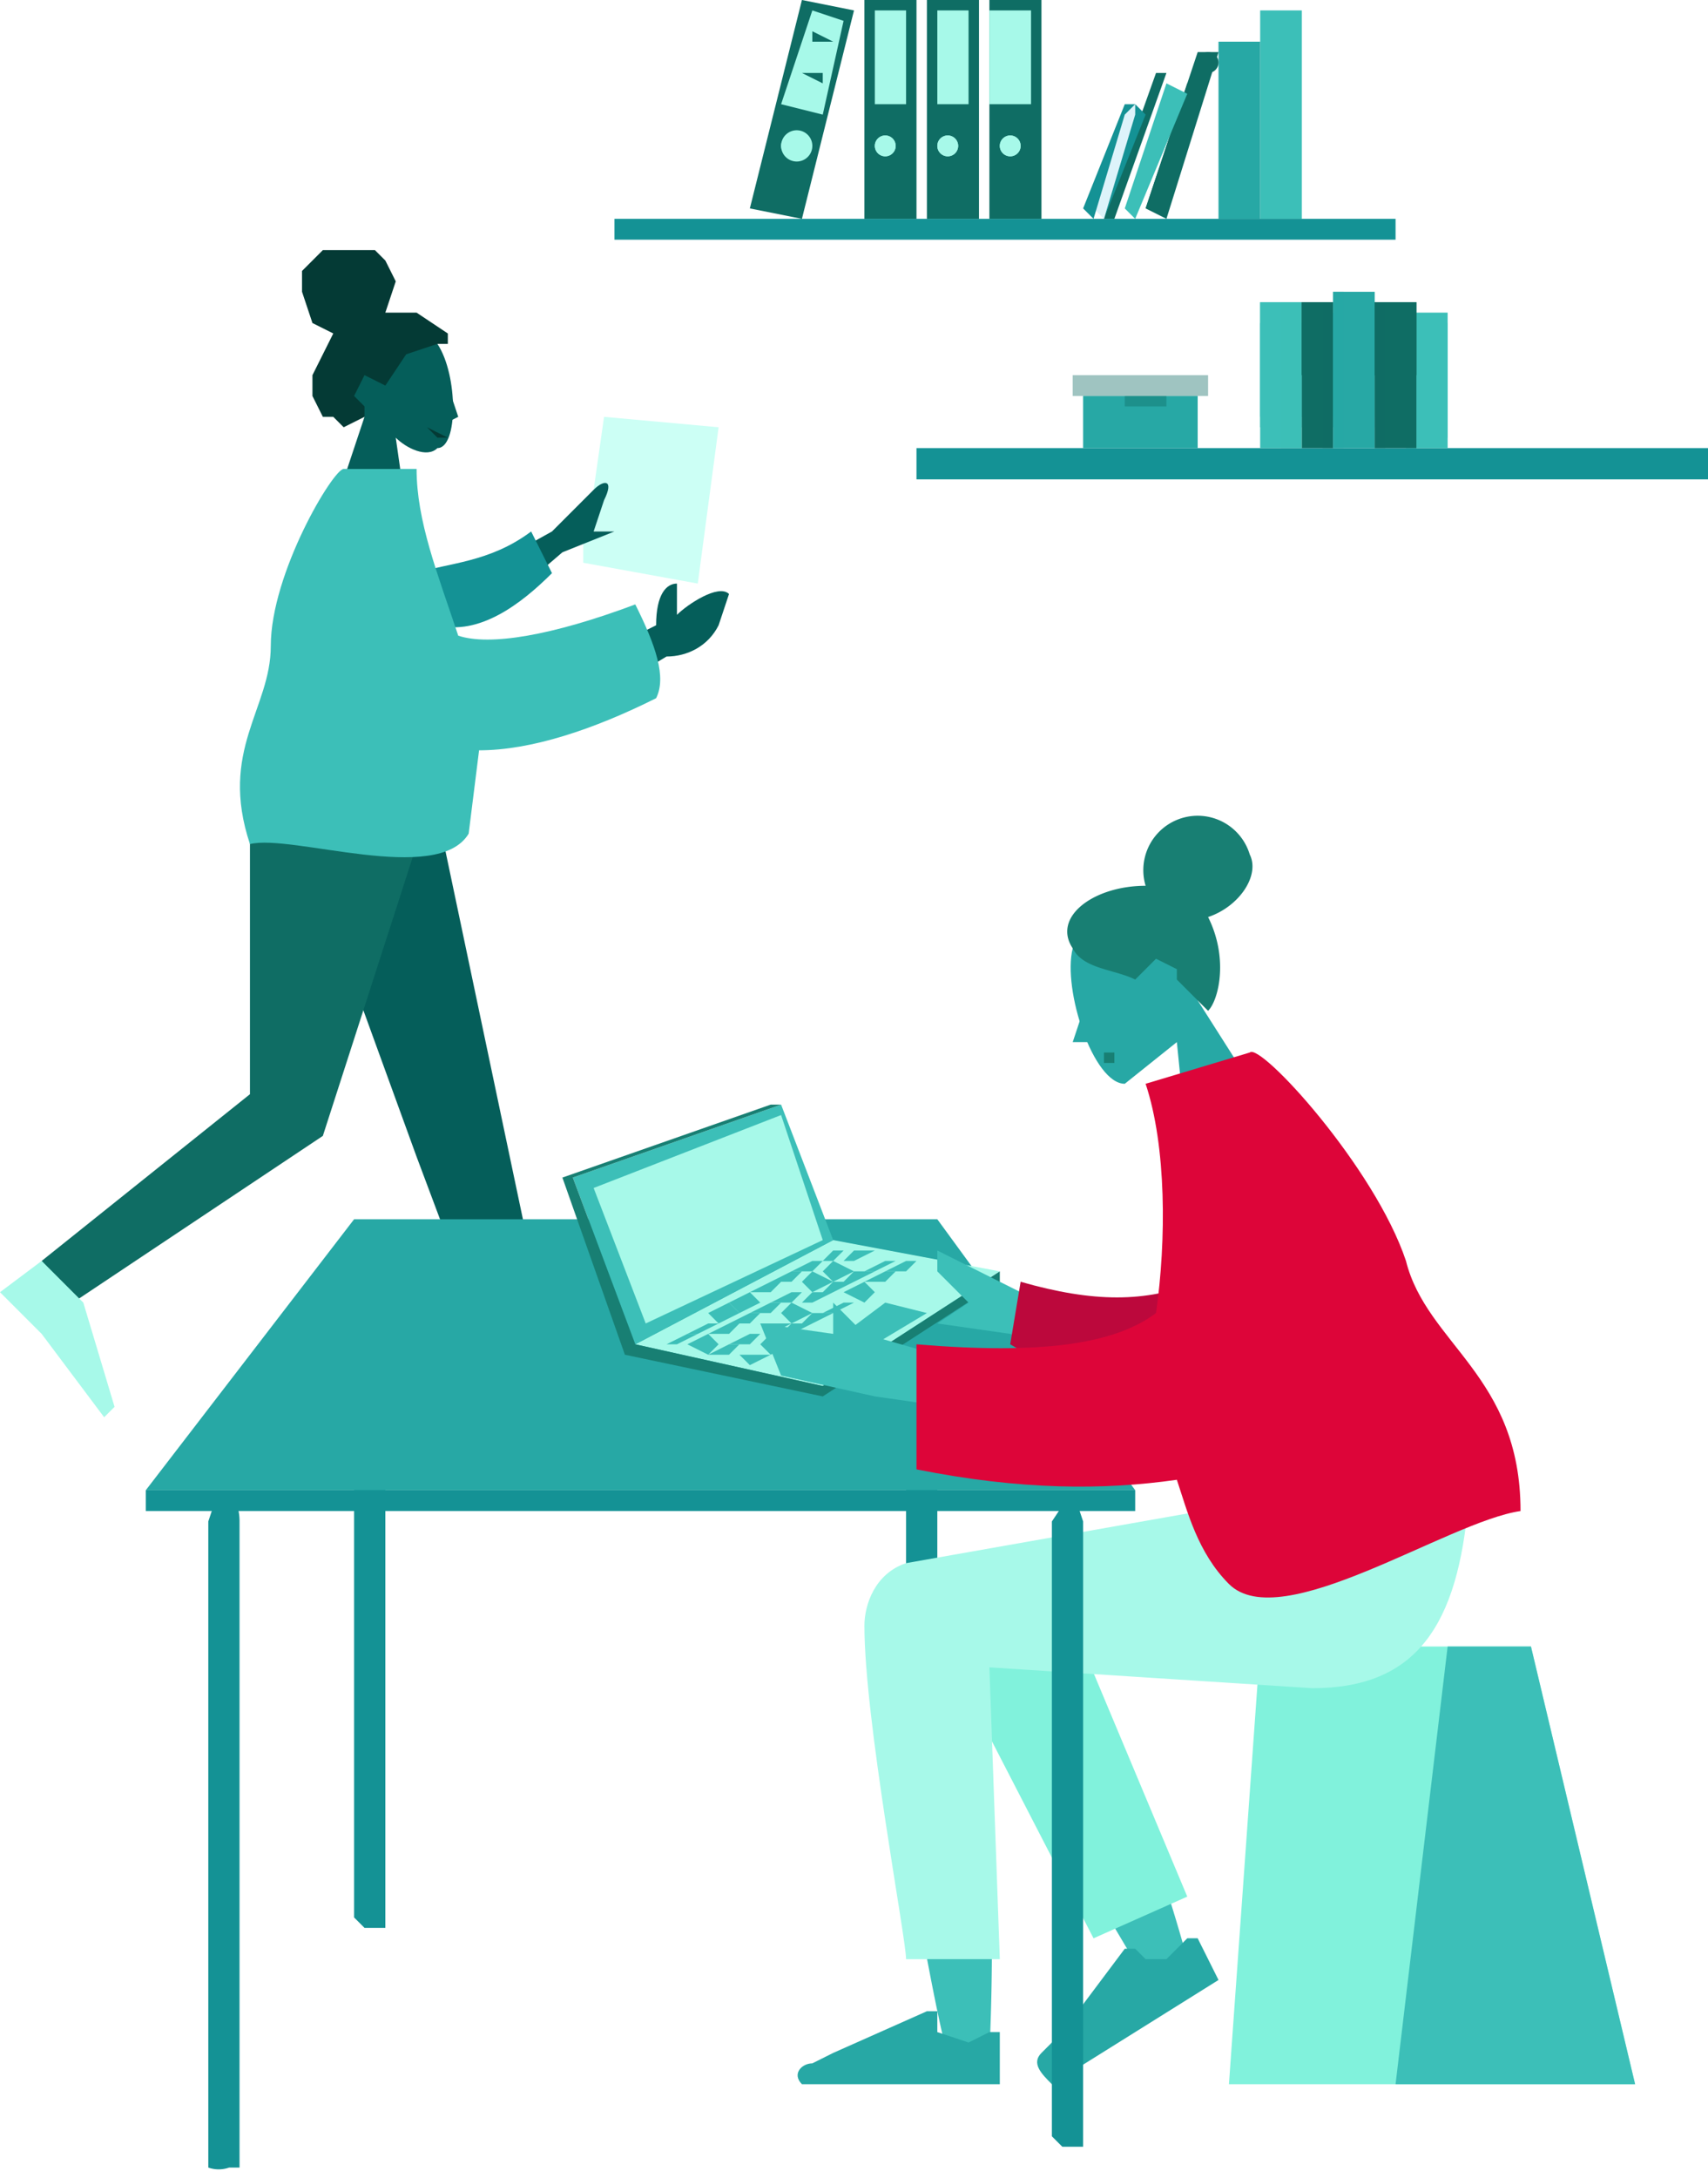 <svg width="164" height="209" fill="none" xmlns="http://www.w3.org/2000/svg"><path d="M56 54l11 2 2-15-11-1-1 7v4h2l-3 1v2z" fill="#CCFFF5"/><path d="M59 66l5-3c2 0 4-1 5-3l1-3c-1-1-4 1-5 2v-3c-1 0-2 1-2 4l-4 2v4zM28 78l12 33 9 24h5L42 78H28z" fill="#055E5A"/><path d="M24 78v27L4 121l3 4 24-16 10-31H24z" fill="#0F6D64"/><path d="M0 124l4-3 4 4 3 10-1 1-6-8-2-2-2-2zM48 140l1-6h5l10 5v1H54l-3-1v1h-3z" fill="#A7F9E9"/><path d="M35 40c-2-2-2-4-2-6 0-5 8-4 9-1 2 3 2 10 0 10-1 1-3 0-4-1l1 7h-7l3-9z" fill="#055E5A"/><path d="M40 30h-3l1-3-1-2-1-1h-1-4l-1 1-1 1v2l1 3 2 1-1 2-1 2v2l1 2h1l1 1 2-1v-1l-1-1 1-2 2 1 2-3 3-1h1v-1l-3-2z" fill="#043A35"/><path d="M43 37l1 3-2 1" fill="#055E5A"/><path d="M43 42l-2-1 1 1M42 37zM43 36h-2 2z" fill="#043A35"/><path d="M44 56l9-5 4-4c1-1 2-1 1 1l-1 3h2l-5 2-7 6-3-3z" fill="#055E5A"/><path d="M40 55c3-1 7-1 11-4l2 4c-3 3-7 6-11 5-3 0-5-3-2-5z" fill="#149295"/><path d="M44 61c3 1 9 0 17-3 2 4 3 7 2 9-6 3-12 5-17 5l-1 8c-3 5-17 0-21 1-3-9 2-13 2-19 0-7 6-17 7-17h7c0 5 2 10 4 16z" fill="#3CBFB8"/><path d="M100 0h-5v21h5V0z" fill="#0F6D64"/><path d="M99 1h-4v9h4V1z" fill="#A7F9E9"/><path d="M98 7h-2 2zM98 6h-2 2zM98 5h-2 2zM98 4h-2 2z" fill="#0F6D64"/><path d="M97 15a1 1 0 100-2 1 1 0 000 2z" fill="#A7F9E9"/><path d="M97 15a1 1 0 100-2 1 1 0 000 2z" fill="#A7F9E9"/><path d="M94 0h-5v21h5V0z" fill="#0F6D64"/><path d="M93 1h-3v9h3V1z" fill="#A7F9E9"/><path d="M93 7h-3 3zM93 6h-3 3zM93 5h-3 3zM93 4h-3 3z" fill="#0F6D64"/><path d="M91 15a1 1 0 100-2 1 1 0 000 2z" fill="#A7F9E9"/><path d="M91 15a1 1 0 100-2 1 1 0 000 2z" fill="#A7F9E9"/><path d="M88 0h-5v21h5V0z" fill="#0F6D64"/><path d="M87 1h-3v9h3V1z" fill="#A7F9E9"/><path d="M87 7h-3 3zM87 6h-3 3zM87 5h-3 3zM87 4h-3 3z" fill="#0F6D64"/><path d="M85 15a1 1 0 100-2 1 1 0 000 2z" fill="#A7F9E9"/><path d="M85 15a1 1 0 100-2 1 1 0 000 2z" fill="#A7F9E9"/><path d="M77 0l-5 20 5 1 5-20-5-1z" fill="#0F6D64"/><path d="M78 1l-3 9 4 1 2-9-3-1z" fill="#A7F9E9"/><path d="M77 7l2 1V7h-2zM77 6h3-3zM77 5h3-3zM78 3v1h2l-2-1z" fill="#0F6D64"/><path d="M78 14a1 1 0 10-3 0 1 1 0 003 0z" fill="#A7F9E9"/><path d="M77 14a1 1 0 10-2 0 1 1 0 002 0z" fill="#A7F9E9"/><path d="M125 1h-4v20h4V1zM123 3v17V3z" fill="#3CBFB8"/><path d="M121 4h-4v17h4V4z" fill="#27A8A5"/><path fill-rule="evenodd" clip-rule="evenodd" d="M110 20l5-15h2l-5 16-2-1z" fill="#0F6D64"/><path d="M116 7a1 1 0 10-1-1 1 1 0 001 1zM114 8l-4 12h1l4-12h-1z" fill="#0F6D64"/><path d="M112 8l-4 12 1 1 5-12-2-1z" fill="#3CBFB8"/><path d="M111 7l-5 14h1l5-14h-1z" fill="#0F6D64"/><path fill-rule="evenodd" clip-rule="evenodd" d="M108 11l-3 9 1 1 3-10v-1l-1 1z" fill="#DDF3FA"/><path fill-rule="evenodd" clip-rule="evenodd" d="M108 10l-4 10 1 1 3-10 1-1v1l-3 10 4-10-1-1h-1z" fill="#149295"/><path d="M59 23h75v-2H59v2zM88 46h76v-3H88v3z" fill="#149295"/><path d="M125 29h-4v14h4V29z" fill="#3CBFB8"/><path d="M125 31h-4v10h4V31z" fill="#3CBFB8"/><path d="M125 29h-4v11h4V29z" fill="#3CBFB8"/><path opacity=".4" d="M125 29h-2v14h2V29z" fill="#3CBFB8"/><path d="M128 29h-3v14h3V29z" fill="#0F6D64"/><path d="M128 29h-3v7h3v-7z" fill="#0F6D64"/><path d="M128 29h-3v7h3v-7z" fill="#0F6D64"/><path opacity=".4" d="M128 29h-1v14h1V29z" fill="#0F6D64"/><path d="M139 30h-4v13h4V30z" fill="#3CBFB8"/><path d="M139 31h-4v11h4V31zM138 39h-2 2z" fill="#3CBFB8"/><path d="M138 38h-2v1h2v-1zM138 37h-2v1h2v-1z" fill="#3CBFB8"/><path opacity=".4" d="M136 30h-1v13h1V30z" fill="#3CBFB8"/><path d="M132 28h-4v15h4V28z" fill="#27A8A5"/><path d="M132 30h-4v11h4V30z" fill="#27A8A5"/><path d="M132 30h-4v10h4V30z" fill="#27A8A5"/><path opacity=".4" d="M129 28h-1v15h1V28z" fill="#27A8A5"/><path d="M136 29h-4v14h4V29z" fill="#0F6D64"/><path d="M136 29h-4v7h4v-7z" fill="#0F6D64"/><path d="M136 29h-4v7h4v-7z" fill="#0F6D64"/><path opacity=".4" d="M133 29h-1v14h1V29z" fill="#0F6D64"/><path d="M115 38h-11v5h11v-5z" fill="#27A8A5"/><path opacity=".4" d="M116 36h-13v2h13v-2z" fill="#0F6D64"/><path opacity=".4" fill-rule="evenodd" clip-rule="evenodd" d="M112 38h-4v1h4v-1z" fill="#0F6D64"/><path d="M36 126l-2 2v56l1 1h2v-1-1-1-3-3-3-4-5-4-5-5-4-5-3-4-2-2-1l-1-3zM89 126l-2 2v57h3v-1-1-2-2-3-4-4-4-5-4-5-5-4-4-3-3-2-1l-1-2zM21 143l-1 3v62a3 3 0 002 0h1v-1-2-3-3-4-5-5-5-5-5-5-5-4-4-3-2-1c0-2-1-3-2-3z" fill="#149295"/><path d="M14 143l20-26h56l19 26H14z" fill="#27A8A5"/><path d="M109 143H14v2h95v-2z" fill="#149295"/><path d="M147 158h-26l-3 42h39l-10-42z" fill="#81F2DC"/><path d="M147 158h-8l-5 42h23l-10-42zM91 151c-3-2-7 1-7 3 0 7 6 41 7 43 0 2 4 3 4 0a224 224 0 00-1-34l16 27 4-2a172 172 0 00-15-37c-2-3-6-2-8 0z" fill="#3CBFB8"/><path d="M114 182l-13-31c-4-5-13 1-12 4l16 31 9-4z" fill="#81F2DC"/><path d="M115 186l1 2 1 2-16 10c-1-1-2-2-1-3l2-2 6-8h1l1 1h2l2-2h1zM96 195v5H77c-1-1 0-2 1-2l2-1 9-4h1v2l3 1 2-1h1z" fill="#27A8A5"/><path d="M83 156c0 9 4 30 4 32h9l-1-28 31 2c10 0 14-6 15-18h-20l-34 6c-3 1-4 4-4 6zM96 122l-17 11-18-4 19-10 16 3z" fill="#A7F9E9"/><path d="M80 119l-5-13-20 7 6 16 19-10z" fill="#3CBFB8"/><path d="M55 113l20-7h-1l-20 7 6 17 19 4 17-11v-1l-17 11-18-4-6-16z" fill="#187F73"/><path d="M89 126l-4-1-4 3 3 1 5-3zM81 120h-1l-1 1h1l1-1zM84 120h-2l-1 1h1l2-1zM86 121h-1l-2 1h1l2-1zM88 121h-1l-2 1h2l1-1zM79 121h-1l-2 1h2l1-1zM82 122l-2-1-1 1 1 1 2-1z" fill="#3CBFB8"/><path d="M84 122h-2l-1 1h1l2-1zM86 122h-1l-2 1h2l1-1zM77 122h-1l-2 1h2l1-1zM80 123l-2-1-1 1 1 1 2-1z" fill="#3CBFB8"/><path d="M82 123h-2l-1 1h1l2-1zM84 124l-1-1-2 1 2 1 1-1zM75 123h-1l-2 1h2l1-1zM77 124h-1l-2 1h2l1-1zM80 124h-2l-1 1h1l2-1zM82 125h-1l-2 1h1l2-1zM73 125l-1-1-2 1 1 1 2-1z" fill="#3CBFB8"/><path d="M75 125h-1l-2 1h2l1-1zM78 126l-2-1-1 1 1 1 2-1zM80 126h-2l-1 1h1l2-1zM71 126l-1-1-2 1 1 1 2-1z" fill="#3CBFB8"/><path d="M73 126h-1l-2 1h2l1-1zM76 127h-3l1 1 2-1zM78 127h-2l-1 1h1l2-1zM69 127h-1l-2 1h1l2-1z" fill="#3CBFB8"/><path d="M71 127h-1l-2 1h2l1-1zM73 128h-1l-2 1h2l1-1zM76 129l-2-1-1 1 1 1 2-1zM67 128h-1l-2 1h1l2-1zM69 129l-1-1-2 1 2 1 1-1z" fill="#3CBFB8"/><path d="M71 129h-1l-2 1h2l1-1zM74 130h-3l1 1 2-1z" fill="#3CBFB8"/><path d="M79 119l-4-12-18 7 5 13 17-8z" fill="#A7F9E9"/><path d="M115 96v-7c-2-7-12-2-12 2-1 4 2 13 5 13l5-4 1 10 8-3-7-11z" fill="#27A8A5"/><path d="M110 85c-5 0-9 3-7 6 1 2 4 2 6 3l2-2 2 1v1l3 3c1-1 2-5 0-9 3-1 5-4 4-6a5 5 0 00-10 3z" fill="#187F73"/><path d="M104 97l-1 3h2" fill="#27A8A5"/><path d="M104 95h1-1zM106 102v-1h1v1h-1zM105 96h0z" fill="#187F73"/><path d="M108 133l-11-5-7-1 3-2-3-3v-2l8 4 13 3-3 6z" fill="#3CBFB8"/><path d="M114 132c-5 2-12 0-17-3l1-6c7 2 12 2 17 0 3 2 3 8-1 9z" fill="#BC083C"/><path d="M91 135l-7-1-9-2-2-5 7 1v-3l3 3 7 2 1 5z" fill="#3CBFB8"/><path d="M110 104l10-3c1-1 12 11 15 20 2 8 11 11 11 24-7 1-23 12-28 7-3-3-4-7-5-10-7 1-15 1-25-1v-12c12 1 19 0 23-3 1-7 1-16-1-22z" fill="#DD0539"/><path d="M103 143l-2 3v59l1 1h2v-1-1-2-2-3-4-5-4-5-5-5-5-4-4-4-3-2-1l-1-3z" fill="#149295"/></svg>